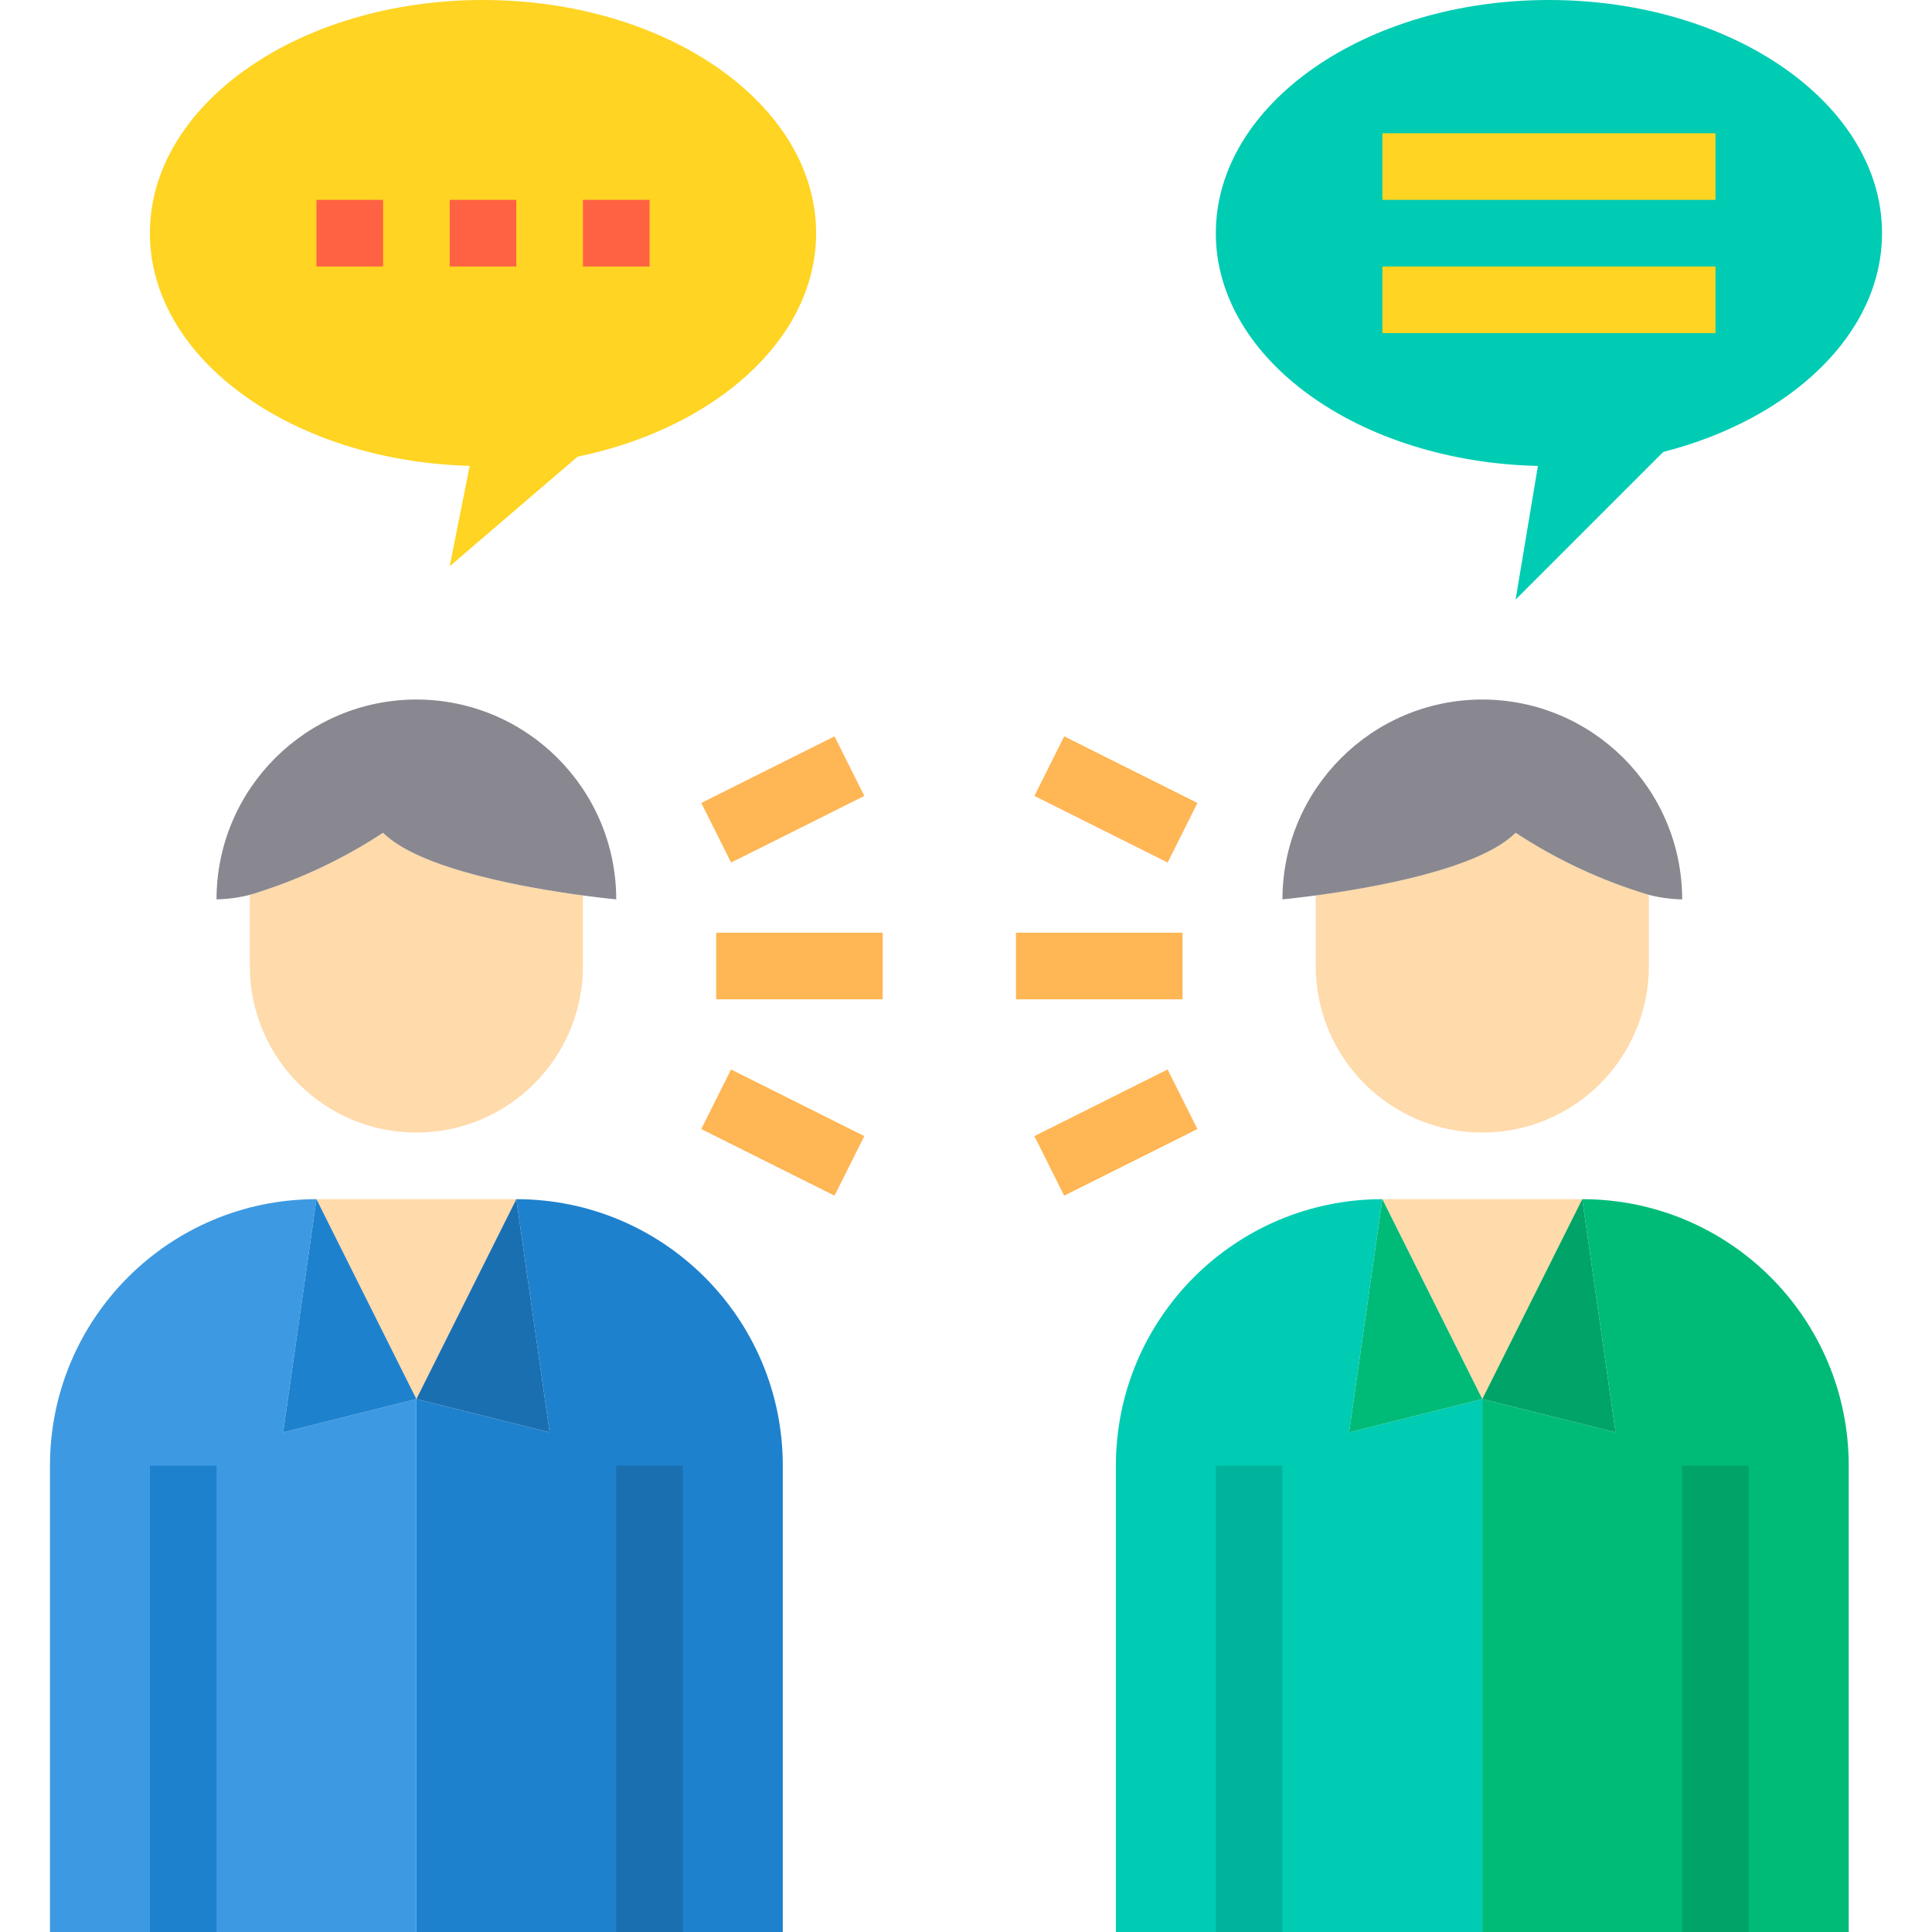 <svg height="464pt" viewBox="-11 0 463 464" width="464pt" xmlns="http://www.w3.org/2000/svg"><path d="m304.578 215.047c-.062.312-.09.633-.078.953v16c0 22.09 17.91 40 40 40s40-17.91 40-40v-16c.012-.371-.012-.738-.078-1.105-11.305-3.398-22.059-8.414-31.922-14.895-8.801 8.801-34.648 13.266-47.922 15.047zm0 0" fill="#ffdaaa"/><path d="m48.578 214.895c-.066.367-.09.734-.078 1.105v16c0 22.09 17.91 40 40 40s40-17.91 40-40v-16c.012-.32-.016-.641-.078-.953-13.273-1.781-39.121-6.246-47.922-15.047-9.863 6.48-20.617 11.496-31.922 14.895zm0 0" fill="#ffdaaa"/><path d="m344.5 168c-26.5.027-47.973 21.5-48 48 0 0 3.199-.305 8.078-.953 13.273-1.781 39.121-6.246 47.922-15.047 9.863 6.48 20.617 11.496 31.922 14.895 2.641.68 5.352 1.051 8.078 1.105-.027-26.5-21.5-47.973-48-48zm0 0" fill="#898890"/><path d="m368.5 288h-48l24 48zm0 0" fill="#ffdaaa"/><path d="m312.5 344 8-56c-35.348 0-64 28.652-64 64v112h88v-128zm0 0" fill="#00ccb3"/><path d="m368.5 288 8 56-32-8v128h88v-112c0-35.348-28.652-64-64-64zm0 0" fill="#0b7"/><path d="m344.5 336-24-48-8 56zm0 0" fill="#0b7"/><path d="m376.5 344-8-56-24 48zm0 0" fill="#00a468"/><path d="m88.5 168c-26.5.027-47.973 21.5-48 48 2.727-.055 5.438-.426 8.078-1.105 11.305-3.398 22.059-8.414 31.922-14.895 8.801 8.801 34.648 13.266 47.922 15.047 4.879.648 8.078.953 8.078.953-.027-26.5-21.5-47.973-48-48zm0 0" fill="#898890"/><path d="m112.5 288h-48l24 48zm0 0" fill="#ffdaaa"/><path d="m112.5 288 8 56-32-8v128h88v-112c0-35.348-28.652-64-64-64zm0 0" fill="#1e81ce"/><path d="m56.5 344 8-56c-35.348 0-64 28.652-64 64v112h88v-128zm0 0" fill="#3d9ae2"/><path d="m88.5 336-24-48-8 56zm0 0" fill="#1e81ce"/><path d="m120.5 344-8-56-24 48zm0 0" fill="#1a6fb0"/><path d="m104.5 0c-44.184 0-80 25.07-80 56 0 30.176 34.129 54.711 76.801 55.887l-4.801 24.113 30.711-26.32c33.113-6.855 57.289-28.281 57.289-53.68 0-30.93-35.816-56-80-56zm0 0" fill="#ffd422"/><path d="m360.5 0c-44.184 0-80 25.07-80 56 0 30.305 34.398 54.922 77.352 55.902l-5.352 32.098 35.457-35.457c30.641-7.848 52.543-28.375 52.543-52.543 0-30.93-35.816-56-80-56zm0 0" fill="#00ccb3"/><path d="m392.5 352h16v112h-16zm0 0" fill="#00a468"/><path d="m280.5 352h16v112h-16zm0 0" fill="#00b39d"/><path d="m136.5 352h16v112h-16zm0 0" fill="#1a6fb0"/><path d="m24.5 352h16v112h-16zm0 0" fill="#1e81ce"/><g fill="#ffb655"><path d="m160.5 224h40v16h-40zm0 0"/><path d="m156.918 271.16 7.156-14.312 32 16-7.156 14.309zm0 0"/><path d="m156.926 192.844 32-16 7.152 14.309-31.996 16zm0 0"/><path d="m232.5 224h40v16h-40zm0 0"/><path d="m236.922 272.844 31.996-16 7.156 14.312-32 16zm0 0"/><path d="m236.926 191.156 7.156-14.312 32 16-7.156 14.312zm0 0"/></g><path d="m320.5 32h80v16h-80zm0 0" fill="#ffd422"/><path d="m320.5 64h80v16h-80zm0 0" fill="#ffd422"/><path d="m96.5 48h16v16h-16zm0 0" fill="#ff6243"/><path d="m128.5 48h16v16h-16zm0 0" fill="#ff6243"/><path d="m64.5 48h16v16h-16zm0 0" fill="#ff6243"/></svg>